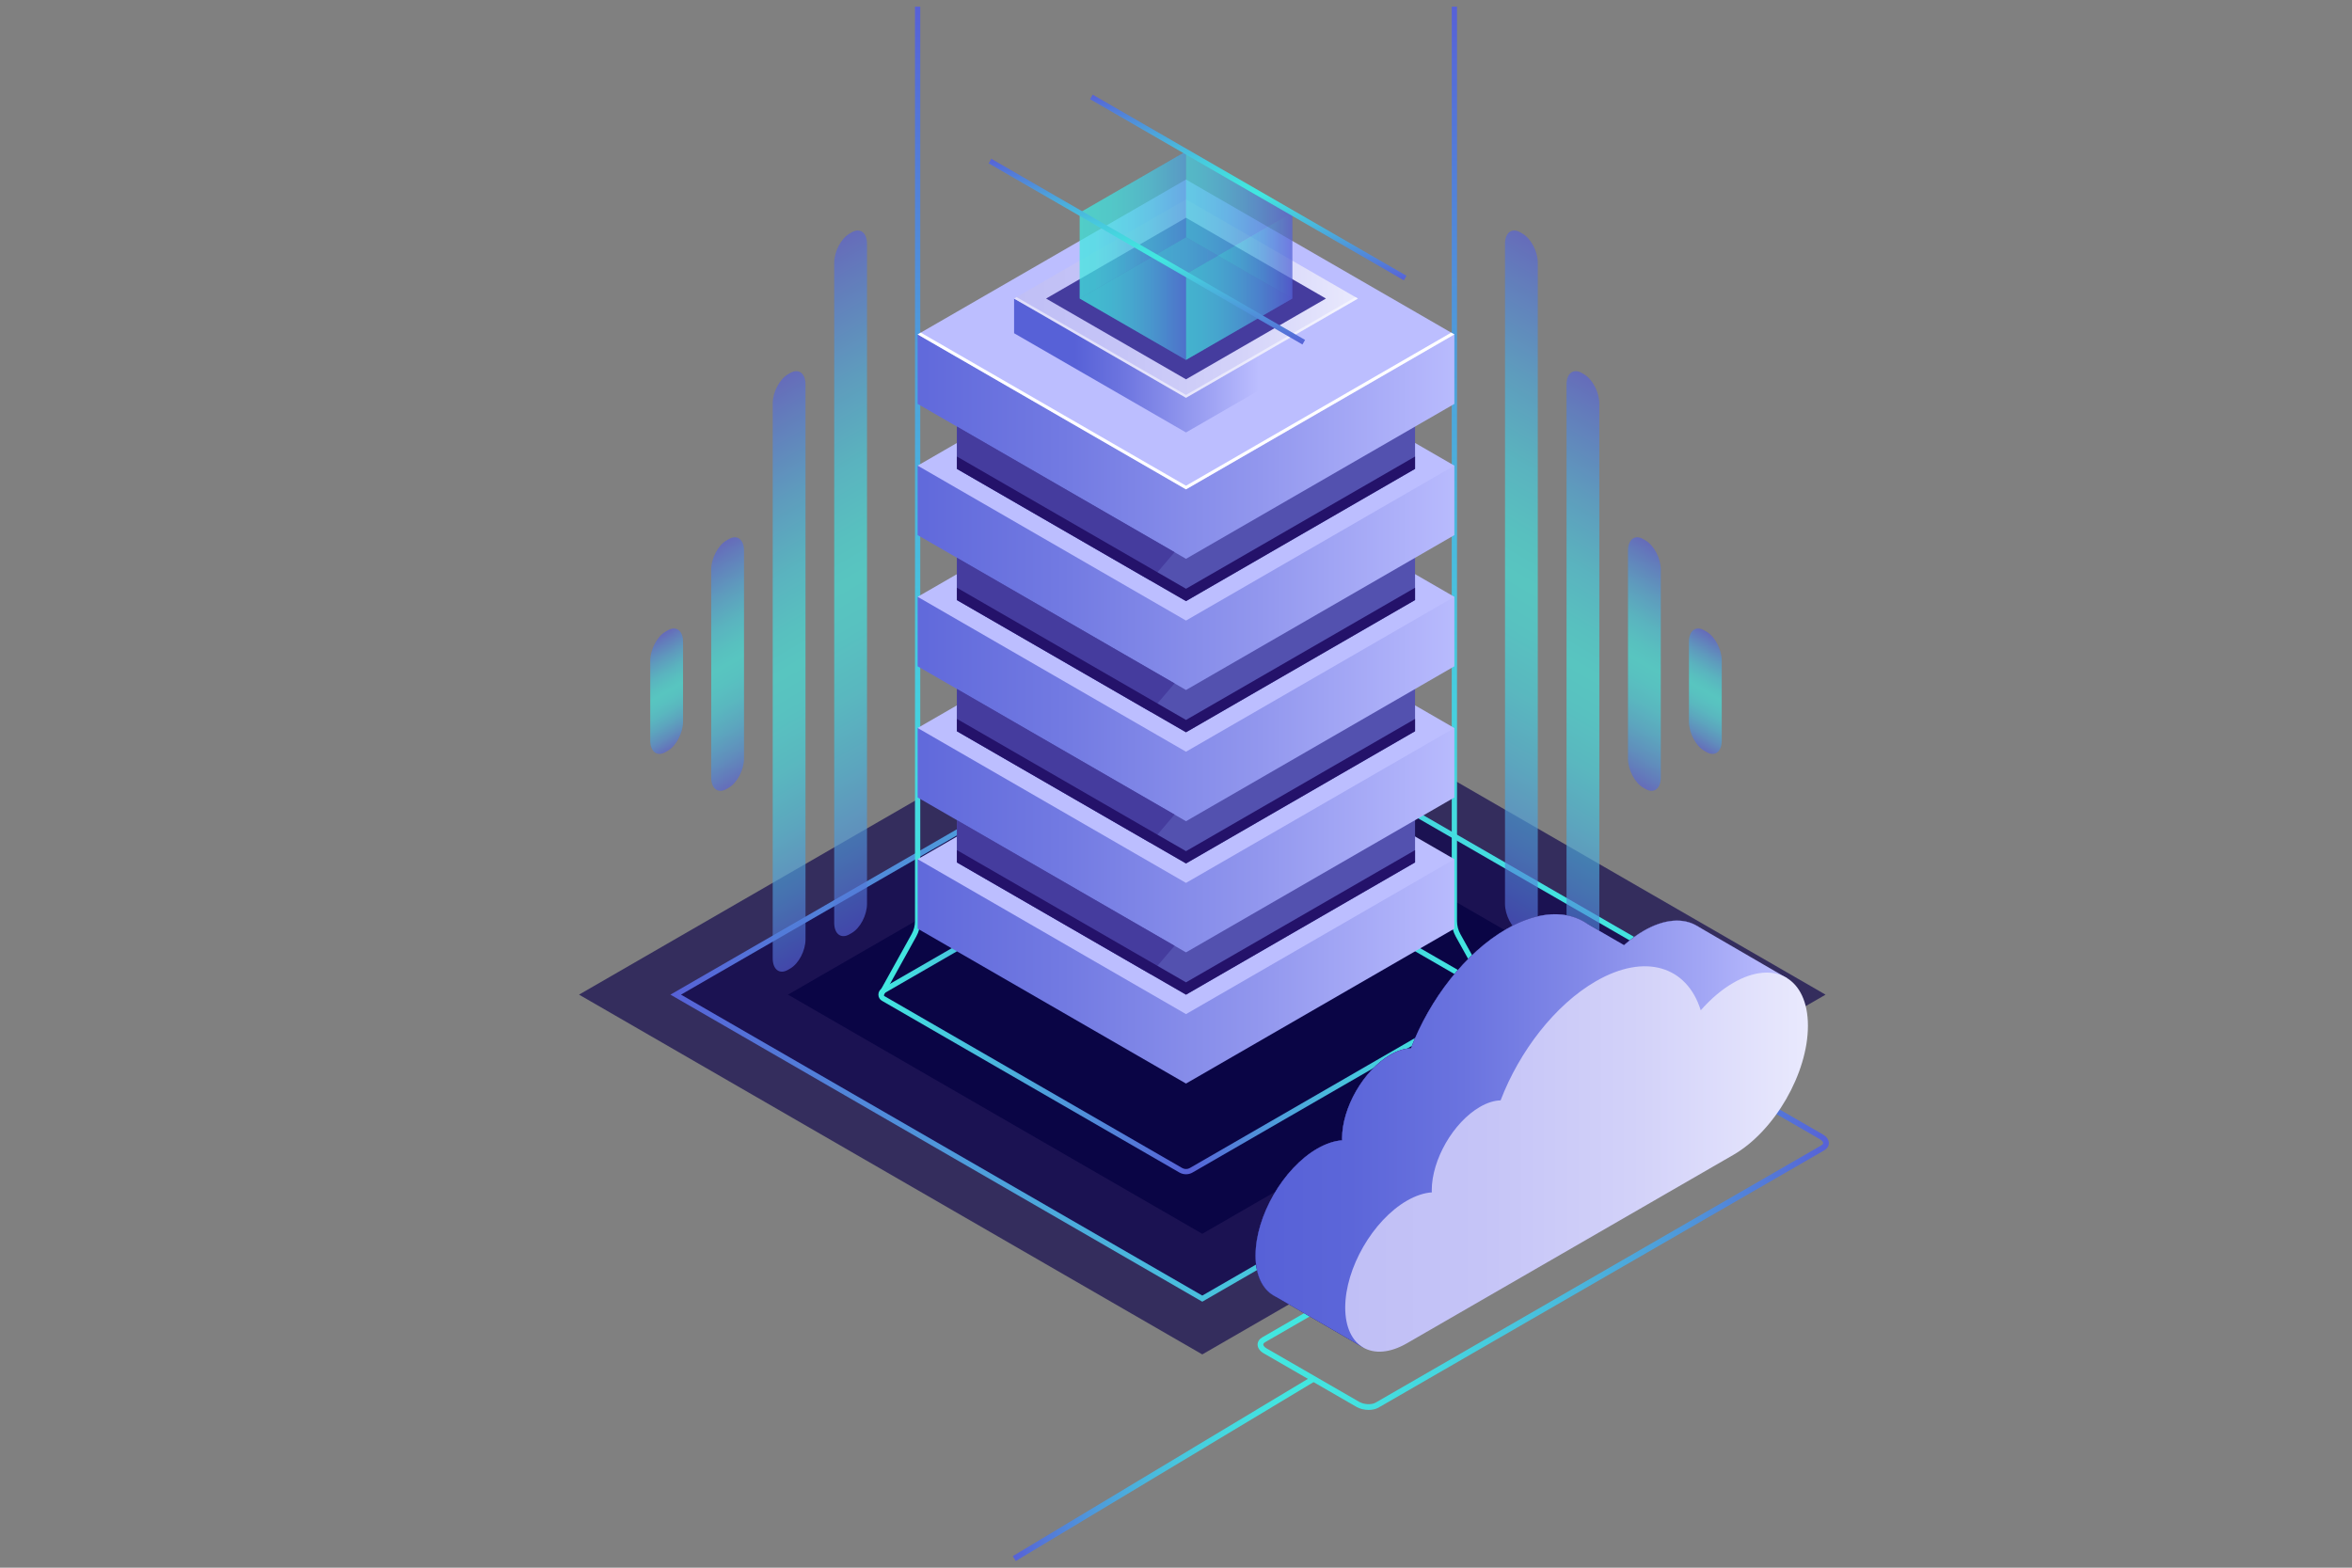 <?xml version="1.0" encoding="utf-8"?>
<!-- Generator: Adobe Illustrator 23.0.2, SVG Export Plug-In . SVG Version: 6.00 Build 0)  -->
<svg version="1.1" id="_x2014_ÎÓÈ_x5F_1" xmlns="http://www.w3.org/2000/svg" xmlns:xlink="http://www.w3.org/1999/xlink"
	 x="0px" y="0px" viewBox="0 0 750 500" style="enable-background:new 0 0 750 500;" xml:space="preserve">
<rect x="0" y="0" width="750" height="500" fill="#808080" stroke="none"/>
<style type="text/css">
	.st0{opacity:0.67;}
	.st1{fill:#0F054C;}
	.st2{fill:url(#SVGID_1_);}
	.st3{opacity:0.9;}
	.st4{fill:#080344;}
	.st5{clip-path:url(#SVGID_4_);}
	.st6{clip-path:url(#SVGID_5_);fill:url(#SVGID_6_);}
	.st7{fill:url(#SVGID_7_);}
	.st8{clip-path:url(#SVGID_10_);}
	.st9{clip-path:url(#SVGID_11_);fill:url(#SVGID_12_);}
	.st10{fill:url(#SVGID_13_);}
	.st11{fill:url(#SVGID_14_);}
	.st12{fill:#BCBEFF;}
	.st13{fill:url(#SVGID_15_);}
	.st14{fill:#5351AF;}
	.st15{fill:url(#SVGID_16_);}
	.st16{fill:url(#SVGID_17_);}
	.st17{fill:url(#SVGID_18_);}
	.st18{fill:url(#SVGID_19_);}
	.st19{fill:#453C9E;}
	.st20{fill:#24126A;}
	.st21{fill:#FFFFFF;}
	.st22{fill:url(#SVGID_20_);}
	.st23{fill:url(#SVGID_21_);}
	.st24{opacity:0.5;fill:#FFFFFF;enable-background:new    ;}
	.st25{opacity:0.5;fill:url(#SVGID_22_);enable-background:new    ;}
	.st26{opacity:0.5;fill:url(#SVGID_23_);enable-background:new    ;}
	.st27{opacity:0.5;fill:url(#SVGID_24_);enable-background:new    ;}
	.st28{opacity:0.5;fill:url(#SVGID_25_);enable-background:new    ;}
	.st29{opacity:0.5;fill:url(#SVGID_26_);enable-background:new    ;}
	.st30{opacity:0.5;fill:url(#SVGID_27_);enable-background:new    ;}
	.st31{clip-path:url(#SVGID_30_);}
	.st32{clip-path:url(#SVGID_31_);fill:url(#SVGID_32_);}
	.st33{fill:url(#SVGID_33_);}
	.st34{clip-path:url(#SVGID_36_);}
	.st35{clip-path:url(#SVGID_37_);fill:url(#SVGID_38_);}
	.st36{fill:url(#SVGID_39_);}
	.st37{clip-path:url(#SVGID_42_);}
	.st38{clip-path:url(#SVGID_43_);fill:url(#SVGID_44_);}
	.st39{opacity:0.66;fill:url(#SVGID_45_);enable-background:new    ;}
	.st40{clip-path:url(#SVGID_48_);}
	.st41{clip-path:url(#SVGID_49_);fill:url(#SVGID_50_);}
	.st42{opacity:0.66;fill:url(#SVGID_51_);enable-background:new    ;}
	.st43{clip-path:url(#SVGID_54_);}
	.st44{clip-path:url(#SVGID_55_);fill:url(#SVGID_56_);}
	.st45{opacity:0.66;fill:url(#SVGID_57_);enable-background:new    ;}
	.st46{clip-path:url(#SVGID_60_);}
	.st47{clip-path:url(#SVGID_61_);fill:url(#SVGID_62_);}
	.st48{opacity:0.66;fill:url(#SVGID_63_);enable-background:new    ;}
	.st49{clip-path:url(#SVGID_66_);}
	.st50{clip-path:url(#SVGID_67_);fill:url(#SVGID_68_);}
	.st51{opacity:0.66;fill:url(#SVGID_69_);enable-background:new    ;}
	.st52{clip-path:url(#SVGID_72_);}
	.st53{clip-path:url(#SVGID_73_);fill:url(#SVGID_74_);}
	.st54{opacity:0.66;fill:url(#SVGID_75_);enable-background:new    ;}
	.st55{clip-path:url(#SVGID_78_);}
	.st56{clip-path:url(#SVGID_79_);fill:url(#SVGID_80_);}
	.st57{opacity:0.66;fill:url(#SVGID_81_);enable-background:new    ;}
	.st58{clip-path:url(#SVGID_84_);}
	.st59{clip-path:url(#SVGID_85_);fill:url(#SVGID_86_);}
	.st60{opacity:0.66;fill:url(#SVGID_87_);enable-background:new    ;}
	.st61{fill:url(#SVGID_88_);}
	.st62{fill:url(#SVGID_89_);}
	.st63{fill:url(#SVGID_90_);}
	.st64{fill:url(#SVGID_91_);}
	.st65{fill:url(#SVGID_92_);}
	.st66{fill:url(#SVGID_93_);}
</style>
<g>
	<g>
		<g class="st0">
			<polygon class="st1" points="383.38,431.98 184.64,317.23 383.38,202.49 582.13,317.24 			"/>
		</g>
		<g class="st0">
			<polygon class="st1" points="383.38,414.18 215.46,317.23 383.38,220.28 551.31,317.24 			"/>
		</g>
		<g>
			
				<linearGradient id="SVGID_1_" gradientUnits="userSpaceOnUse" x1="213.779" y1="184.766" x2="552.988" y2="184.766" gradientTransform="matrix(1 0 0 -1 0 502)">
				<stop  offset="0" style="stop-color:#5761D7"/>
				<stop  offset="0.073" style="stop-color:#5472D8"/>
				<stop  offset="0.279" style="stop-color:#4E9CDB"/>
				<stop  offset="0.48" style="stop-color:#49BDDD"/>
				<stop  offset="0.671" style="stop-color:#45D5DF"/>
				<stop  offset="0.849" style="stop-color:#43E3E0"/>
				<stop  offset="1" style="stop-color:#42E8E0"/>
			</linearGradient>
			<path class="st2" d="M383.38,415.16l-0.42-0.24l-169.18-97.69l169.6-97.92l0.42,0.24l169.18,97.68L383.38,415.16z M217.15,317.23
				l166.24,95.98l166.24-95.97l-166.24-95.98L217.15,317.23z"/>
		</g>
		<g class="st3">
			<polygon class="st4" points="383.38,393.51 251.27,317.23 383.38,240.96 515.49,317.24 			"/>
		</g>
	</g>
	<g>
		<g>
			<g>
				<defs>
					<polygon id="SVGID_2_" points="-18.81,27.4 -17.91,27.4 -18.81,28.29 					"/>
				</defs>
				<defs>
					<polygon id="SVGID_3_" points="-20.59,25.61 -21.49,25.61 -20.59,24.72 					"/>
				</defs>
				<clipPath id="SVGID_4_">
					<use xlink:href="#SVGID_2_"  style="overflow:visible;"/>
				</clipPath>
				<clipPath id="SVGID_5_" class="st5">
					<use xlink:href="#SVGID_3_"  style="overflow:visible;"/>
				</clipPath>
				
					<linearGradient id="SVGID_6_" gradientUnits="userSpaceOnUse" x1="469.553" y1="184.359" x2="469.553" y2="499.879" gradientTransform="matrix(1 0 0 -1 0 502)">
					<stop  offset="0" style="stop-color:#FFFFFF"/>
					<stop  offset="0.085" style="stop-color:#F7F7F7"/>
					<stop  offset="0.22" style="stop-color:#E0E0E0"/>
					<stop  offset="0.387" style="stop-color:#BBBBBB"/>
					<stop  offset="0.581" style="stop-color:#878787"/>
					<stop  offset="0.793" style="stop-color:#464646"/>
					<stop  offset="1" style="stop-color:#000000"/>
				</linearGradient>
				<path class="st6" d="M474.71,317.64l-10.51-18.95c-0.83-1.49-1.27-3.19-1.27-4.9V2.12h1.68v291.67c0,1.43,0.37,2.84,1.05,4.08
					l10.51,18.95L474.71,317.64z"/>
			</g>
		</g>
		
			<linearGradient id="SVGID_7_" gradientUnits="userSpaceOnUse" x1="469.553" y1="184.359" x2="469.553" y2="499.879" gradientTransform="matrix(1 0 0 -1 0 502)">
			<stop  offset="0" style="stop-color:#42E8E0"/>
			<stop  offset="0.135" style="stop-color:#43E0DF"/>
			<stop  offset="0.347" style="stop-color:#47C9DE"/>
			<stop  offset="0.61" style="stop-color:#4DA4DB"/>
			<stop  offset="0.912" style="stop-color:#5471D8"/>
			<stop  offset="1" style="stop-color:#5761D7"/>
		</linearGradient>
		<path class="st7" d="M474.71,317.64l-10.51-18.95c-0.83-1.49-1.27-3.19-1.27-4.9V2.12h1.68v291.67c0,1.43,0.37,2.84,1.05,4.08
			l10.51,18.95L474.71,317.64z"/>
		<g>
			<g>
				<defs>
					<polygon id="SVGID_8_" points="-18.81,27.4 -17.91,27.4 -18.81,28.29 					"/>
				</defs>
				<defs>
					<polygon id="SVGID_9_" points="-20.59,25.61 -21.49,25.61 -20.59,24.72 					"/>
				</defs>
				<clipPath id="SVGID_10_">
					<use xlink:href="#SVGID_8_"  style="overflow:visible;"/>
				</clipPath>
				<clipPath id="SVGID_11_" class="st8">
					<use xlink:href="#SVGID_9_"  style="overflow:visible;"/>
				</clipPath>
				
					<linearGradient id="SVGID_12_" gradientUnits="userSpaceOnUse" x1="-796.02" y1="184.359" x2="-796.02" y2="499.879" gradientTransform="matrix(-1 0 0 -1 -509.189 502)">
					<stop  offset="0" style="stop-color:#FFFFFF"/>
					<stop  offset="0.085" style="stop-color:#F7F7F7"/>
					<stop  offset="0.22" style="stop-color:#E0E0E0"/>
					<stop  offset="0.387" style="stop-color:#BBBBBB"/>
					<stop  offset="0.581" style="stop-color:#878787"/>
					<stop  offset="0.793" style="stop-color:#464646"/>
					<stop  offset="1" style="stop-color:#000000"/>
				</linearGradient>
				<path class="st9" d="M281.68,317.64l-1.47-0.81l10.51-18.95c0.69-1.24,1.05-2.66,1.05-4.08V2.12h1.68v291.67
					c0,1.71-0.44,3.4-1.27,4.9L281.68,317.64z"/>
			</g>
		</g>
		
			<linearGradient id="SVGID_13_" gradientUnits="userSpaceOnUse" x1="-796.02" y1="184.359" x2="-796.02" y2="499.879" gradientTransform="matrix(-1 0 0 -1 -509.189 502)">
			<stop  offset="0" style="stop-color:#42E8E0"/>
			<stop  offset="0.135" style="stop-color:#43E0DF"/>
			<stop  offset="0.347" style="stop-color:#47C9DE"/>
			<stop  offset="0.61" style="stop-color:#4DA4DB"/>
			<stop  offset="0.912" style="stop-color:#5471D8"/>
			<stop  offset="1" style="stop-color:#5761D7"/>
		</linearGradient>
		<path class="st10" d="M281.68,317.64l-1.47-0.81l10.51-18.95c0.69-1.24,1.05-2.66,1.05-4.08V2.12h1.68v291.67
			c0,1.71-0.44,3.4-1.27,4.9L281.68,317.64z"/>
		<g>
			<g>
				
					<linearGradient id="SVGID_14_" gradientUnits="userSpaceOnUse" x1="280.102" y1="184.521" x2="476.264" y2="184.521" gradientTransform="matrix(1 0 0 -1 0 502)">
					<stop  offset="0" style="stop-color:#42E8E0"/>
					<stop  offset="0.507" style="stop-color:#5761D7"/>
					<stop  offset="0.543" style="stop-color:#5472D8"/>
					<stop  offset="0.645" style="stop-color:#4E9CDB"/>
					<stop  offset="0.744" style="stop-color:#49BDDD"/>
					<stop  offset="0.838" style="stop-color:#45D5DF"/>
					<stop  offset="0.926" style="stop-color:#43E3E0"/>
					<stop  offset="1" style="stop-color:#42E8E0"/>
				</linearGradient>
				<path class="st11" d="M378.19,374.52c-0.72,0-1.45-0.19-2.09-0.55l-94.87-54.78c-0.71-0.41-1.13-1.13-1.13-1.96
					c0-0.81,0.42-1.55,1.13-1.96l93.26-53.85c2.28-1.31,5.11-1.31,7.38,0l93.26,53.85c0.71,0.41,1.13,1.14,1.13,1.96
					s-0.42,1.55-1.13,1.96l-94.87,54.78C379.64,374.34,378.92,374.52,378.19,374.52z M378.19,262.12c-0.98,0-1.97,0.25-2.85,0.76
					l-93.26,53.85c-0.26,0.15-0.29,0.4-0.29,0.5c0,0.1,0.03,0.35,0.29,0.5l94.87,54.78c0.77,0.45,1.72,0.45,2.49,0l94.87-54.78
					c0.26-0.15,0.29-0.4,0.29-0.5c0-0.1-0.03-0.35-0.29-0.5l-93.26-53.85C380.17,262.38,379.17,262.12,378.19,262.12z"/>
				<g>
					<polygon class="st12" points="378.19,337.99 305.15,295.82 378.19,253.65 451.23,295.82 					"/>
				</g>
				<g>
					
						<linearGradient id="SVGID_15_" gradientUnits="userSpaceOnUse" x1="250.31" y1="192.187" x2="469.62" y2="192.187" gradientTransform="matrix(1 0 0 -1 0 502)">
						<stop  offset="0" style="stop-color:#5761D7"/>
						<stop  offset="0.165" style="stop-color:#5E67DA"/>
						<stop  offset="0.405" style="stop-color:#727AE2"/>
						<stop  offset="0.692" style="stop-color:#9297EE"/>
						<stop  offset="1" style="stop-color:#BCBEFF"/>
					</linearGradient>
					<polygon class="st13" points="463.76,274.03 463.76,296.19 378.19,345.59 292.62,296.19 292.62,274.03 					"/>
					<polygon class="st12" points="378.19,323.44 292.62,274.03 378.19,224.63 463.76,274.03 					"/>
				</g>
				<g>
					<polygon class="st12" points="378.19,296.15 305.15,253.98 378.19,211.8 451.23,253.98 					"/>
					<polygon class="st14" points="451.23,253.98 451.23,275.06 378.19,317.24 305.15,275.06 305.15,253.98 					"/>
				</g>
				<g>
					
						<linearGradient id="SVGID_16_" gradientUnits="userSpaceOnUse" x1="250.31" y1="234.03" x2="469.62" y2="234.03" gradientTransform="matrix(1 0 0 -1 0 502)">
						<stop  offset="0" style="stop-color:#5761D7"/>
						<stop  offset="0.165" style="stop-color:#5E67DA"/>
						<stop  offset="0.405" style="stop-color:#727AE2"/>
						<stop  offset="0.692" style="stop-color:#9297EE"/>
						<stop  offset="1" style="stop-color:#BCBEFF"/>
					</linearGradient>
					<polygon class="st15" points="463.76,232.2 463.76,254.35 378.19,303.75 292.62,254.35 292.62,232.19 					"/>
					<polygon class="st12" points="378.19,281.59 292.62,232.19 378.19,182.79 463.76,232.2 					"/>
				</g>
				<g>
					<polygon class="st12" points="378.19,254.31 305.15,212.13 378.19,169.97 451.23,212.13 					"/>
					<polygon class="st14" points="451.23,212.13 451.23,233.22 378.19,275.39 305.15,233.22 305.15,212.13 					"/>
				</g>
				<g>
					
						<linearGradient id="SVGID_17_" gradientUnits="userSpaceOnUse" x1="250.31" y1="275.868" x2="469.62" y2="275.868" gradientTransform="matrix(1 0 0 -1 0 502)">
						<stop  offset="0" style="stop-color:#5761D7"/>
						<stop  offset="0.165" style="stop-color:#5E67DA"/>
						<stop  offset="0.405" style="stop-color:#727AE2"/>
						<stop  offset="0.692" style="stop-color:#9297EE"/>
						<stop  offset="1" style="stop-color:#BCBEFF"/>
					</linearGradient>
					<polygon class="st16" points="463.76,190.35 463.76,212.51 378.19,261.92 292.62,212.51 292.62,190.35 					"/>
					<polygon class="st12" points="378.19,239.75 292.62,190.35 378.19,140.94 463.76,190.35 					"/>
				</g>
				<g>
					<polygon class="st12" points="378.19,212.46 305.15,170.3 378.19,128.13 451.23,170.3 					"/>
					<polygon class="st14" points="451.23,170.3 451.23,191.38 378.19,233.55 305.15,191.38 305.15,170.3 					"/>
				</g>
				<g>
					
						<linearGradient id="SVGID_18_" gradientUnits="userSpaceOnUse" x1="250.31" y1="317.711" x2="469.62" y2="317.711" gradientTransform="matrix(1 0 0 -1 0 502)">
						<stop  offset="0" style="stop-color:#5761D7"/>
						<stop  offset="0.165" style="stop-color:#5E67DA"/>
						<stop  offset="0.405" style="stop-color:#727AE2"/>
						<stop  offset="0.692" style="stop-color:#9297EE"/>
						<stop  offset="1" style="stop-color:#BCBEFF"/>
					</linearGradient>
					<polygon class="st17" points="463.76,148.51 463.76,170.67 378.19,220.07 292.62,170.66 292.62,148.51 					"/>
					<polygon class="st12" points="378.19,197.92 292.62,148.51 378.19,99.1 463.76,148.51 					"/>
				</g>
				<g>
					<polygon class="st12" points="378.19,170.63 305.15,128.46 378.19,86.28 451.23,128.46 					"/>
					<polygon class="st14" points="451.23,128.46 451.23,149.54 378.19,191.72 305.15,149.54 305.15,128.46 					"/>
				</g>
				<g>
					
						<linearGradient id="SVGID_19_" gradientUnits="userSpaceOnUse" x1="250.31" y1="359.553" x2="469.62" y2="359.553" gradientTransform="matrix(1 0 0 -1 0 502)">
						<stop  offset="0" style="stop-color:#5761D7"/>
						<stop  offset="0.165" style="stop-color:#5E67DA"/>
						<stop  offset="0.405" style="stop-color:#727AE2"/>
						<stop  offset="0.692" style="stop-color:#9297EE"/>
						<stop  offset="1" style="stop-color:#BCBEFF"/>
					</linearGradient>
					<polygon class="st18" points="463.76,106.67 463.76,128.82 378.19,178.23 292.62,128.82 292.62,106.66 					"/>
					<polygon class="st12" points="378.19,156.07 292.62,106.66 378.19,57.26 463.76,106.67 					"/>
				</g>
				<polygon class="st19" points="374.54,176.11 366.84,185.16 305.15,149.54 305.15,136.06 				"/>
				<polygon class="st19" points="374.54,217.96 366.84,227 305.15,191.38 305.15,177.9 				"/>
				<polygon class="st19" points="374.54,259.8 366.84,268.83 305.15,233.21 305.15,219.74 				"/>
				<polygon class="st19" points="374.54,301.65 366.84,310.68 305.15,275.06 305.15,261.59 				"/>
				<polygon class="st20" points="305.15,145.61 305.15,149.54 378.19,191.72 451.23,149.54 451.23,145.61 378.19,187.78 				"/>
				<polygon class="st20" points="305.15,187.45 305.15,191.38 378.19,233.55 451.23,191.38 451.23,187.45 378.19,229.62 				"/>
				<polygon class="st20" points="305.15,229.29 305.15,233.22 378.19,275.39 451.23,233.22 451.23,229.29 378.19,271.47 				"/>
				<polygon class="st20" points="305.15,271.14 305.15,275.06 378.19,317.24 451.23,275.06 451.23,271.14 378.19,313.31 				"/>
				<polygon class="st21" points="378.19,154.92 293.62,106.09 292.62,106.66 378.19,156.07 463.76,106.67 462.76,106.09 				"/>
			</g>
			<g>
				
					<linearGradient id="SVGID_20_" gradientUnits="userSpaceOnUse" x1="323.37" y1="385.427" x2="401.503" y2="385.427" gradientTransform="matrix(1 0 0 -1 0 502)">
					<stop  offset="0.247" style="stop-color:#5761D7"/>
					<stop  offset="0.436" style="stop-color:#6C74DF"/>
					<stop  offset="0.825" style="stop-color:#A2A6F5"/>
					<stop  offset="1" style="stop-color:#BCBEFF"/>
				</linearGradient>
				<polygon class="st22" points="433.01,106.28 433.01,95.22 378.19,125.46 323.37,95.22 323.37,106.28 378.19,137.93 				"/>
				
					<linearGradient id="SVGID_21_" gradientUnits="userSpaceOnUse" x1="323.37" y1="406.784" x2="433.014" y2="406.784" gradientTransform="matrix(1 0 0 -1 0 502)">
					<stop  offset="0" style="stop-color:#C0BFF6"/>
					<stop  offset="0.294" style="stop-color:#C5C4F7"/>
					<stop  offset="0.64" style="stop-color:#D3D2F9"/>
					<stop  offset="1" style="stop-color:#E9E9FD"/>
				</linearGradient>
				<polygon class="st23" points="378.19,126.87 323.37,95.22 378.19,63.56 433.01,95.22 				"/>
				<polygon class="st24" points="378.19,125.96 324.16,94.76 323.37,95.22 378.19,126.87 433.01,95.22 432.23,94.76 				"/>
				<polygon class="st19" points="378.19,120.98 333.57,95.22 378.19,69.45 422.82,95.22 				"/>
				<g>
					
						<linearGradient id="SVGID_22_" gradientUnits="userSpaceOnUse" x1="344.298" y1="406.784" x2="412.086" y2="406.784" gradientTransform="matrix(1 0 0 -1 0 502)">
						<stop  offset="0" style="stop-color:#42E8E0"/>
						<stop  offset="0.151" style="stop-color:#43E3E0"/>
						<stop  offset="0.329" style="stop-color:#45D5DF"/>
						<stop  offset="0.52" style="stop-color:#49BDDD"/>
						<stop  offset="0.721" style="stop-color:#4E9CDB"/>
						<stop  offset="0.927" style="stop-color:#5472D8"/>
						<stop  offset="1" style="stop-color:#5761D7"/>
					</linearGradient>
					<polygon class="st25" points="378.19,114.79 344.3,95.22 378.19,75.65 412.09,95.22 					"/>
					<g>
						
							<linearGradient id="SVGID_23_" gradientUnits="userSpaceOnUse" x1="378.192" y1="430.259" x2="412.086" y2="430.259" gradientTransform="matrix(1 0 0 -1 0 502)">
							<stop  offset="0" style="stop-color:#42E8E0"/>
							<stop  offset="0.151" style="stop-color:#43E3E0"/>
							<stop  offset="0.329" style="stop-color:#45D5DF"/>
							<stop  offset="0.52" style="stop-color:#49BDDD"/>
							<stop  offset="0.721" style="stop-color:#4E9CDB"/>
							<stop  offset="0.927" style="stop-color:#5472D8"/>
							<stop  offset="1" style="stop-color:#5761D7"/>
						</linearGradient>
						<polygon class="st26" points="378.19,48.27 412.09,67.84 412.09,95.22 378.19,75.65 						"/>
						
							<linearGradient id="SVGID_24_" gradientUnits="userSpaceOnUse" x1="344.298" y1="430.259" x2="378.192" y2="430.259" gradientTransform="matrix(1 0 0 -1 0 502)">
							<stop  offset="0" style="stop-color:#42E8E0"/>
							<stop  offset="0.151" style="stop-color:#43E3E0"/>
							<stop  offset="0.329" style="stop-color:#45D5DF"/>
							<stop  offset="0.52" style="stop-color:#49BDDD"/>
							<stop  offset="0.721" style="stop-color:#4E9CDB"/>
							<stop  offset="0.927" style="stop-color:#5472D8"/>
							<stop  offset="1" style="stop-color:#5761D7"/>
						</linearGradient>
						<polygon class="st27" points="378.19,75.65 344.3,95.22 344.3,67.84 378.19,48.27 						"/>
						
							<linearGradient id="SVGID_25_" gradientUnits="userSpaceOnUse" x1="344.298" y1="434.164" x2="412.086" y2="434.164" gradientTransform="matrix(1 0 0 -1 0 502)">
							<stop  offset="0" style="stop-color:#42E8E0"/>
							<stop  offset="0.151" style="stop-color:#43E3E0"/>
							<stop  offset="0.329" style="stop-color:#45D5DF"/>
							<stop  offset="0.52" style="stop-color:#49BDDD"/>
							<stop  offset="0.721" style="stop-color:#4E9CDB"/>
							<stop  offset="0.927" style="stop-color:#5472D8"/>
							<stop  offset="1" style="stop-color:#5761D7"/>
						</linearGradient>
						<polygon class="st28" points="378.19,87.41 344.3,67.84 378.19,48.27 412.09,67.84 						"/>
						
							<linearGradient id="SVGID_26_" gradientUnits="userSpaceOnUse" x1="378.192" y1="410.689" x2="412.086" y2="410.689" gradientTransform="matrix(1 0 0 -1 0 502)">
							<stop  offset="0" style="stop-color:#42E8E0"/>
							<stop  offset="0.151" style="stop-color:#43E3E0"/>
							<stop  offset="0.329" style="stop-color:#45D5DF"/>
							<stop  offset="0.52" style="stop-color:#49BDDD"/>
							<stop  offset="0.721" style="stop-color:#4E9CDB"/>
							<stop  offset="0.927" style="stop-color:#5472D8"/>
							<stop  offset="1" style="stop-color:#5761D7"/>
						</linearGradient>
						<polygon class="st29" points="378.19,87.41 378.19,114.79 412.09,95.22 412.09,67.84 						"/>
					</g>
					
						<linearGradient id="SVGID_27_" gradientUnits="userSpaceOnUse" x1="344.298" y1="410.689" x2="378.192" y2="410.689" gradientTransform="matrix(1 0 0 -1 0 502)">
						<stop  offset="0" style="stop-color:#42E8E0"/>
						<stop  offset="0.151" style="stop-color:#43E3E0"/>
						<stop  offset="0.329" style="stop-color:#45D5DF"/>
						<stop  offset="0.52" style="stop-color:#49BDDD"/>
						<stop  offset="0.721" style="stop-color:#4E9CDB"/>
						<stop  offset="0.927" style="stop-color:#5472D8"/>
						<stop  offset="1" style="stop-color:#5761D7"/>
					</linearGradient>
					<polygon class="st30" points="344.3,67.84 344.3,95.22 378.19,114.79 378.19,87.41 					"/>
				</g>
			</g>
			<g>
				<g>
					<defs>
						<polygon id="SVGID_28_" points="-18.81,27.4 -17.91,27.4 -18.81,28.29 						"/>
					</defs>
					<defs>
						<polygon id="SVGID_29_" points="-20.59,25.61 -21.49,25.61 -20.59,24.72 						"/>
					</defs>
					<clipPath id="SVGID_30_">
						<use xlink:href="#SVGID_28_"  style="overflow:visible;"/>
					</clipPath>
					<clipPath id="SVGID_31_" class="st31">
						<use xlink:href="#SVGID_29_"  style="overflow:visible;"/>
					</clipPath>
					
						<linearGradient id="SVGID_32_" gradientUnits="userSpaceOnUse" x1="-531.037" y1="392.129" x2="-531.037" y2="451.348" gradientTransform="matrix(-1 0 0 -1 -165.32 502)">
						<stop  offset="0" style="stop-color:#000000"/>
						<stop  offset="0.465" style="stop-color:#FFFFFF"/>
						<stop  offset="0.51" style="stop-color:#F7F7F7"/>
						<stop  offset="0.582" style="stop-color:#E0E0E0"/>
						<stop  offset="0.672" style="stop-color:#BBBBBB"/>
						<stop  offset="0.775" style="stop-color:#878787"/>
						<stop  offset="0.889" style="stop-color:#464646"/>
						<stop  offset="1" style="stop-color:#000000"/>
					</linearGradient>
					<polygon class="st32" points="415.32,109.87 315.27,52.11 316.11,50.65 416.16,108.42 					"/>
				</g>
			</g>
			
				<linearGradient id="SVGID_33_" gradientUnits="userSpaceOnUse" x1="-531.037" y1="392.129" x2="-531.037" y2="451.348" gradientTransform="matrix(-1 0 0 -1 -165.32 502)">
				<stop  offset="0" style="stop-color:#5761D7"/>
				<stop  offset="0.465" style="stop-color:#42E8E0"/>
				<stop  offset="0.537" style="stop-color:#43E0DF"/>
				<stop  offset="0.65" style="stop-color:#47C9DE"/>
				<stop  offset="0.791" style="stop-color:#4DA4DB"/>
				<stop  offset="0.953" style="stop-color:#5471D8"/>
				<stop  offset="1" style="stop-color:#5761D7"/>
			</linearGradient>
			<polygon class="st33" points="415.32,109.87 315.27,52.11 316.11,50.65 416.16,108.42 			"/>
			<g>
				<g>
					<defs>
						<polygon id="SVGID_34_" points="-18.81,27.4 -17.91,27.4 -18.81,28.29 						"/>
					</defs>
					<defs>
						<polygon id="SVGID_35_" points="-20.59,25.61 -21.49,25.61 -20.59,24.72 						"/>
					</defs>
					<clipPath id="SVGID_36_">
						<use xlink:href="#SVGID_34_"  style="overflow:visible;"/>
					</clipPath>
					<clipPath id="SVGID_37_" class="st34">
						<use xlink:href="#SVGID_35_"  style="overflow:visible;"/>
					</clipPath>
					
						<linearGradient id="SVGID_38_" gradientUnits="userSpaceOnUse" x1="-563.372" y1="412.592" x2="-563.372" y2="471.811" gradientTransform="matrix(-1 0 0 -1 -165.32 502)">
						<stop  offset="0" style="stop-color:#000000"/>
						<stop  offset="0.465" style="stop-color:#FFFFFF"/>
						<stop  offset="0.51" style="stop-color:#F7F7F7"/>
						<stop  offset="0.582" style="stop-color:#E0E0E0"/>
						<stop  offset="0.672" style="stop-color:#BBBBBB"/>
						<stop  offset="0.775" style="stop-color:#878787"/>
						<stop  offset="0.889" style="stop-color:#464646"/>
						<stop  offset="1" style="stop-color:#000000"/>
					</linearGradient>
					<polygon class="st35" points="447.66,89.41 347.6,31.64 348.44,30.19 448.5,87.95 					"/>
				</g>
			</g>
			
				<linearGradient id="SVGID_39_" gradientUnits="userSpaceOnUse" x1="-563.372" y1="412.592" x2="-563.372" y2="471.811" gradientTransform="matrix(-1 0 0 -1 -165.32 502)">
				<stop  offset="0" style="stop-color:#5761D7"/>
				<stop  offset="0.465" style="stop-color:#42E8E0"/>
				<stop  offset="0.537" style="stop-color:#43E0DF"/>
				<stop  offset="0.65" style="stop-color:#47C9DE"/>
				<stop  offset="0.791" style="stop-color:#4DA4DB"/>
				<stop  offset="0.953" style="stop-color:#5471D8"/>
				<stop  offset="1" style="stop-color:#5761D7"/>
			</linearGradient>
			<polygon class="st36" points="447.66,89.41 347.6,31.64 348.44,30.19 448.5,87.95 			"/>
		</g>
	</g>
	<g>
		<g>
			<g>
				<g>
					<g>
						<defs>
							<polygon id="SVGID_40_" points="-18.81,27.4 -17.91,27.4 -18.81,28.29 							"/>
						</defs>
						<defs>
							<polygon id="SVGID_41_" points="-20.59,25.61 -21.49,25.61 -20.59,24.72 							"/>
						</defs>
						<clipPath id="SVGID_42_">
							<use xlink:href="#SVGID_40_"  style="overflow:visible;"/>
						</clipPath>
						<clipPath id="SVGID_43_" class="st37">
							<use xlink:href="#SVGID_41_"  style="overflow:visible;"/>
						</clipPath>
						
							<linearGradient id="SVGID_44_" gradientUnits="userSpaceOnUse" x1="-307.101" y1="-743.792" x2="-307.101" y2="-550.251" gradientTransform="matrix(0.866 0.5 0 -1.155 751.092 -407.515)">
							<stop  offset="0" style="stop-color:#000000"/>
							<stop  offset="0.058" style="stop-color:#292929"/>
							<stop  offset="0.145" style="stop-color:#626262"/>
							<stop  offset="0.231" style="stop-color:#919191"/>
							<stop  offset="0.311" style="stop-color:#B6B6B6"/>
							<stop  offset="0.386" style="stop-color:#D0D0D0"/>
							<stop  offset="0.453" style="stop-color:#E0E0E0"/>
							<stop  offset="0.505" style="stop-color:#E6E6E6"/>
							<stop  offset="0.551" style="stop-color:#DEDEDE"/>
							<stop  offset="0.621" style="stop-color:#C9C9C9"/>
							<stop  offset="0.706" style="stop-color:#A7A7A7"/>
							<stop  offset="0.802" style="stop-color:#777777"/>
							<stop  offset="0.908" style="stop-color:#3B3B3B"/>
							<stop  offset="1" style="stop-color:#000000"/>
						</linearGradient>
						<path class="st38" d="M485.5,74.52l-0.72-0.42c-2.69-1.55-4.87,0.1-4.87,3.68v210.5c0,3.58,2.18,7.75,4.87,9.29l0.72,0.42
							c2.69,1.55,4.87-0.1,4.87-3.68V83.81C490.37,80.23,488.19,76.07,485.5,74.52z"/>
					</g>
				</g>
				
					<linearGradient id="SVGID_45_" gradientUnits="userSpaceOnUse" x1="-307.101" y1="-743.792" x2="-307.101" y2="-550.251" gradientTransform="matrix(0.866 0.5 0 -1.155 751.092 -407.515)">
					<stop  offset="0" style="stop-color:#5761D7"/>
					<stop  offset="9.657086e-03" style="stop-color:#5665D7"/>
					<stop  offset="0.126" style="stop-color:#4F94DA"/>
					<stop  offset="0.237" style="stop-color:#49B8DD"/>
					<stop  offset="0.341" style="stop-color:#45D3DF"/>
					<stop  offset="0.433" style="stop-color:#43E2E0"/>
					<stop  offset="0.505" style="stop-color:#42E8E0"/>
					<stop  offset="0.572" style="stop-color:#43E0DF"/>
					<stop  offset="0.673" style="stop-color:#46CCDE"/>
					<stop  offset="0.795" style="stop-color:#4CA9DC"/>
					<stop  offset="0.933" style="stop-color:#537AD9"/>
					<stop  offset="1" style="stop-color:#5761D7"/>
				</linearGradient>
				<path class="st39" d="M485.5,74.52l-0.72-0.42c-2.69-1.55-4.87,0.1-4.87,3.68v210.5c0,3.58,2.18,7.75,4.87,9.29l0.72,0.42
					c2.69,1.55,4.87-0.1,4.87-3.68V83.81C490.37,80.23,488.19,76.07,485.5,74.52z"/>
				<g>
					<g>
						<defs>
							<polygon id="SVGID_46_" points="-18.81,27.4 -17.91,27.4 -18.81,28.29 							"/>
						</defs>
						<defs>
							<polygon id="SVGID_47_" points="-20.59,25.61 -21.49,25.61 -20.59,24.72 							"/>
						</defs>
						<clipPath id="SVGID_48_">
							<use xlink:href="#SVGID_46_"  style="overflow:visible;"/>
						</clipPath>
						<clipPath id="SVGID_49_" class="st40">
							<use xlink:href="#SVGID_47_"  style="overflow:visible;"/>
						</clipPath>
						
							<linearGradient id="SVGID_50_" gradientUnits="userSpaceOnUse" x1="-284.452" y1="-743.789" x2="-284.452" y2="-579.292" gradientTransform="matrix(0.866 0.5 0 -1.155 751.092 -407.515)">
							<stop  offset="0" style="stop-color:#000000"/>
							<stop  offset="0.058" style="stop-color:#292929"/>
							<stop  offset="0.145" style="stop-color:#626262"/>
							<stop  offset="0.231" style="stop-color:#919191"/>
							<stop  offset="0.311" style="stop-color:#B6B6B6"/>
							<stop  offset="0.386" style="stop-color:#D0D0D0"/>
							<stop  offset="0.453" style="stop-color:#E0E0E0"/>
							<stop  offset="0.505" style="stop-color:#E6E6E6"/>
							<stop  offset="0.551" style="stop-color:#DEDEDE"/>
							<stop  offset="0.621" style="stop-color:#C9C9C9"/>
							<stop  offset="0.706" style="stop-color:#A7A7A7"/>
							<stop  offset="0.802" style="stop-color:#777777"/>
							<stop  offset="0.908" style="stop-color:#3B3B3B"/>
							<stop  offset="1" style="stop-color:#000000"/>
						</linearGradient>
						<path class="st41" d="M505.12,119.38l-0.72-0.42c-2.69-1.55-4.87,0.1-4.87,3.68v176.97c0,3.58,2.18,7.75,4.87,9.29l0.72,0.42
							c2.69,1.55,4.87-0.1,4.87-3.68V128.68C509.98,125.1,507.81,120.93,505.12,119.38z"/>
					</g>
				</g>
				
					<linearGradient id="SVGID_51_" gradientUnits="userSpaceOnUse" x1="-284.452" y1="-743.789" x2="-284.452" y2="-579.292" gradientTransform="matrix(0.866 0.5 0 -1.155 751.092 -407.515)">
					<stop  offset="0" style="stop-color:#5761D7"/>
					<stop  offset="9.657086e-03" style="stop-color:#5665D7"/>
					<stop  offset="0.126" style="stop-color:#4F94DA"/>
					<stop  offset="0.237" style="stop-color:#49B8DD"/>
					<stop  offset="0.341" style="stop-color:#45D3DF"/>
					<stop  offset="0.433" style="stop-color:#43E2E0"/>
					<stop  offset="0.505" style="stop-color:#42E8E0"/>
					<stop  offset="0.572" style="stop-color:#43E0DF"/>
					<stop  offset="0.673" style="stop-color:#46CCDE"/>
					<stop  offset="0.795" style="stop-color:#4CA9DC"/>
					<stop  offset="0.933" style="stop-color:#537AD9"/>
					<stop  offset="1" style="stop-color:#5761D7"/>
				</linearGradient>
				<path class="st42" d="M505.12,119.38l-0.72-0.42c-2.69-1.55-4.87,0.1-4.87,3.68v176.97c0,3.58,2.18,7.75,4.87,9.29l0.72,0.42
					c2.69,1.55,4.87-0.1,4.87-3.68V128.68C509.98,125.1,507.81,120.93,505.12,119.38z"/>
				<g>
					<g>
						<defs>
							<polygon id="SVGID_52_" points="-18.81,27.4 -17.91,27.4 -18.81,28.29 							"/>
						</defs>
						<defs>
							<polygon id="SVGID_53_" points="-20.59,25.61 -21.49,25.61 -20.59,24.72 							"/>
						</defs>
						<clipPath id="SVGID_54_">
							<use xlink:href="#SVGID_52_"  style="overflow:visible;"/>
						</clipPath>
						<clipPath id="SVGID_55_" class="st43">
							<use xlink:href="#SVGID_53_"  style="overflow:visible;"/>
						</clipPath>
						
							<linearGradient id="SVGID_56_" gradientUnits="userSpaceOnUse" x1="-261.813" y1="-684.048" x2="-261.813" y2="-615.38" gradientTransform="matrix(0.866 0.5 0 -1.155 751.092 -407.515)">
							<stop  offset="0" style="stop-color:#000000"/>
							<stop  offset="0.058" style="stop-color:#292929"/>
							<stop  offset="0.145" style="stop-color:#626262"/>
							<stop  offset="0.231" style="stop-color:#919191"/>
							<stop  offset="0.311" style="stop-color:#B6B6B6"/>
							<stop  offset="0.386" style="stop-color:#D0D0D0"/>
							<stop  offset="0.453" style="stop-color:#E0E0E0"/>
							<stop  offset="0.505" style="stop-color:#E6E6E6"/>
							<stop  offset="0.551" style="stop-color:#DEDEDE"/>
							<stop  offset="0.621" style="stop-color:#C9C9C9"/>
							<stop  offset="0.706" style="stop-color:#A7A7A7"/>
							<stop  offset="0.802" style="stop-color:#777777"/>
							<stop  offset="0.908" style="stop-color:#3B3B3B"/>
							<stop  offset="1" style="stop-color:#000000"/>
						</linearGradient>
						<path class="st44" d="M524.72,172.37l-0.72-0.42c-2.69-1.55-4.87,0.1-4.87,3.68v66.31c0,3.58,2.18,7.75,4.87,9.29l0.72,0.42
							c2.69,1.55,4.87-0.1,4.87-3.68v-66.31C529.59,178.09,527.41,173.92,524.72,172.37z"/>
					</g>
				</g>
				
					<linearGradient id="SVGID_57_" gradientUnits="userSpaceOnUse" x1="-261.813" y1="-684.048" x2="-261.813" y2="-615.38" gradientTransform="matrix(0.866 0.5 0 -1.155 751.092 -407.515)">
					<stop  offset="0" style="stop-color:#5761D7"/>
					<stop  offset="9.657086e-03" style="stop-color:#5665D7"/>
					<stop  offset="0.126" style="stop-color:#4F94DA"/>
					<stop  offset="0.237" style="stop-color:#49B8DD"/>
					<stop  offset="0.341" style="stop-color:#45D3DF"/>
					<stop  offset="0.433" style="stop-color:#43E2E0"/>
					<stop  offset="0.505" style="stop-color:#42E8E0"/>
					<stop  offset="0.572" style="stop-color:#43E0DF"/>
					<stop  offset="0.673" style="stop-color:#46CCDE"/>
					<stop  offset="0.795" style="stop-color:#4CA9DC"/>
					<stop  offset="0.933" style="stop-color:#537AD9"/>
					<stop  offset="1" style="stop-color:#5761D7"/>
				</linearGradient>
				<path class="st45" d="M524.72,172.37l-0.72-0.42c-2.69-1.55-4.87,0.1-4.87,3.68v66.31c0,3.58,2.18,7.75,4.87,9.29l0.72,0.42
					c2.69,1.55,4.87-0.1,4.87-3.68v-66.31C529.59,178.09,527.41,173.92,524.72,172.37z"/>
				<g>
					<g>
						<defs>
							<polygon id="SVGID_58_" points="-18.81,27.4 -17.91,27.4 -18.81,28.29 							"/>
						</defs>
						<defs>
							<polygon id="SVGID_59_" points="-20.59,25.61 -21.49,25.61 -20.59,24.72 							"/>
						</defs>
						<clipPath id="SVGID_60_">
							<use xlink:href="#SVGID_58_"  style="overflow:visible;"/>
						</clipPath>
						<clipPath id="SVGID_61_" class="st46">
							<use xlink:href="#SVGID_59_"  style="overflow:visible;"/>
						</clipPath>
						
							<linearGradient id="SVGID_62_" gradientUnits="userSpaceOnUse" x1="-239.37" y1="-664.122" x2="-239.37" y2="-630.852" gradientTransform="matrix(0.866 0.5 0 -1.155 751.092 -407.515)">
							<stop  offset="0" style="stop-color:#000000"/>
							<stop  offset="0.058" style="stop-color:#292929"/>
							<stop  offset="0.145" style="stop-color:#626262"/>
							<stop  offset="0.231" style="stop-color:#919191"/>
							<stop  offset="0.311" style="stop-color:#B6B6B6"/>
							<stop  offset="0.386" style="stop-color:#D0D0D0"/>
							<stop  offset="0.453" style="stop-color:#E0E0E0"/>
							<stop  offset="0.505" style="stop-color:#E6E6E6"/>
							<stop  offset="0.551" style="stop-color:#DEDEDE"/>
							<stop  offset="0.621" style="stop-color:#C9C9C9"/>
							<stop  offset="0.706" style="stop-color:#A7A7A7"/>
							<stop  offset="0.802" style="stop-color:#777777"/>
							<stop  offset="0.908" style="stop-color:#3B3B3B"/>
							<stop  offset="1" style="stop-color:#000000"/>
						</linearGradient>
						<path class="st47" d="M544.16,201.46l-0.72-0.42c-2.69-1.55-4.87,0.1-4.87,3.68v25.44c0,3.58,2.18,7.75,4.87,9.29l0.72,0.42
							c2.69,1.55,4.87-0.1,4.87-3.68v-25.44C549.03,207.17,546.85,203,544.16,201.46z"/>
					</g>
				</g>
				
					<linearGradient id="SVGID_63_" gradientUnits="userSpaceOnUse" x1="-239.37" y1="-664.122" x2="-239.37" y2="-630.852" gradientTransform="matrix(0.866 0.5 0 -1.155 751.092 -407.515)">
					<stop  offset="0" style="stop-color:#5761D7"/>
					<stop  offset="9.657086e-03" style="stop-color:#5665D7"/>
					<stop  offset="0.126" style="stop-color:#4F94DA"/>
					<stop  offset="0.237" style="stop-color:#49B8DD"/>
					<stop  offset="0.341" style="stop-color:#45D3DF"/>
					<stop  offset="0.433" style="stop-color:#43E2E0"/>
					<stop  offset="0.505" style="stop-color:#42E8E0"/>
					<stop  offset="0.572" style="stop-color:#43E0DF"/>
					<stop  offset="0.673" style="stop-color:#46CCDE"/>
					<stop  offset="0.795" style="stop-color:#4CA9DC"/>
					<stop  offset="0.933" style="stop-color:#537AD9"/>
					<stop  offset="1" style="stop-color:#5761D7"/>
				</linearGradient>
				<path class="st48" d="M544.16,201.46l-0.72-0.42c-2.69-1.55-4.87,0.1-4.87,3.68v25.44c0,3.58,2.18,7.75,4.87,9.29l0.72,0.42
					c2.69,1.55,4.87-0.1,4.87-3.68v-25.44C549.03,207.17,546.85,203,544.16,201.46z"/>
			</g>
		</g>
		<g>
			<g>
				<g>
					<g>
						<defs>
							<polygon id="SVGID_64_" points="-18.81,27.4 -17.91,27.4 -18.81,28.29 							"/>
						</defs>
						<defs>
							<polygon id="SVGID_65_" points="-20.59,25.61 -21.49,25.61 -20.59,24.72 							"/>
						</defs>
						<clipPath id="SVGID_66_">
							<use xlink:href="#SVGID_64_"  style="overflow:visible;"/>
						</clipPath>
						<clipPath id="SVGID_67_" class="st49">
							<use xlink:href="#SVGID_65_"  style="overflow:visible;"/>
						</clipPath>
						
							<linearGradient id="SVGID_68_" gradientUnits="userSpaceOnUse" x1="-1692.826" y1="-1343.829" x2="-1692.826" y2="-1150.288" gradientTransform="matrix(-0.866 0.5 0 -1.155 -1194.746 -407.515)">
							<stop  offset="0" style="stop-color:#000000"/>
							<stop  offset="0.058" style="stop-color:#292929"/>
							<stop  offset="0.145" style="stop-color:#626262"/>
							<stop  offset="0.231" style="stop-color:#919191"/>
							<stop  offset="0.311" style="stop-color:#B6B6B6"/>
							<stop  offset="0.386" style="stop-color:#D0D0D0"/>
							<stop  offset="0.453" style="stop-color:#E0E0E0"/>
							<stop  offset="0.505" style="stop-color:#E6E6E6"/>
							<stop  offset="0.551" style="stop-color:#DEDEDE"/>
							<stop  offset="0.621" style="stop-color:#C9C9C9"/>
							<stop  offset="0.706" style="stop-color:#A7A7A7"/>
							<stop  offset="0.802" style="stop-color:#777777"/>
							<stop  offset="0.908" style="stop-color:#3B3B3B"/>
							<stop  offset="1" style="stop-color:#000000"/>
						</linearGradient>
						<path class="st50" d="M270.88,74.52l0.72-0.42c2.69-1.55,4.87,0.1,4.87,3.68v210.5c0,3.58-2.18,7.75-4.87,9.29l-0.72,0.42
							c-2.69,1.55-4.87-0.1-4.87-3.68V83.81C266.01,80.23,268.19,76.07,270.88,74.52z"/>
					</g>
				</g>
				
					<linearGradient id="SVGID_69_" gradientUnits="userSpaceOnUse" x1="-1692.826" y1="-1343.829" x2="-1692.826" y2="-1150.288" gradientTransform="matrix(-0.866 0.5 0 -1.155 -1194.746 -407.515)">
					<stop  offset="0" style="stop-color:#5761D7"/>
					<stop  offset="9.657086e-03" style="stop-color:#5665D7"/>
					<stop  offset="0.126" style="stop-color:#4F94DA"/>
					<stop  offset="0.237" style="stop-color:#49B8DD"/>
					<stop  offset="0.341" style="stop-color:#45D3DF"/>
					<stop  offset="0.433" style="stop-color:#43E2E0"/>
					<stop  offset="0.505" style="stop-color:#42E8E0"/>
					<stop  offset="0.572" style="stop-color:#43E0DF"/>
					<stop  offset="0.673" style="stop-color:#46CCDE"/>
					<stop  offset="0.795" style="stop-color:#4CA9DC"/>
					<stop  offset="0.933" style="stop-color:#537AD9"/>
					<stop  offset="1" style="stop-color:#5761D7"/>
				</linearGradient>
				<path class="st51" d="M270.88,74.52l0.72-0.42c2.69-1.55,4.87,0.1,4.87,3.68v210.5c0,3.58-2.18,7.75-4.87,9.29l-0.72,0.42
					c-2.69,1.55-4.87-0.1-4.87-3.68V83.81C266.01,80.23,268.19,76.07,270.88,74.52z"/>
				<g>
					<g>
						<defs>
							<polygon id="SVGID_70_" points="-18.81,27.4 -17.91,27.4 -18.81,28.29 							"/>
						</defs>
						<defs>
							<polygon id="SVGID_71_" points="-20.59,25.61 -21.49,25.61 -20.59,24.72 							"/>
						</defs>
						<clipPath id="SVGID_72_">
							<use xlink:href="#SVGID_70_"  style="overflow:visible;"/>
						</clipPath>
						<clipPath id="SVGID_73_" class="st52">
							<use xlink:href="#SVGID_71_"  style="overflow:visible;"/>
						</clipPath>
						
							<linearGradient id="SVGID_74_" gradientUnits="userSpaceOnUse" x1="-1670.177" y1="-1343.826" x2="-1670.177" y2="-1179.329" gradientTransform="matrix(-0.866 0.5 0 -1.155 -1194.746 -407.515)">
							<stop  offset="0" style="stop-color:#000000"/>
							<stop  offset="0.058" style="stop-color:#292929"/>
							<stop  offset="0.145" style="stop-color:#626262"/>
							<stop  offset="0.231" style="stop-color:#919191"/>
							<stop  offset="0.311" style="stop-color:#B6B6B6"/>
							<stop  offset="0.386" style="stop-color:#D0D0D0"/>
							<stop  offset="0.453" style="stop-color:#E0E0E0"/>
							<stop  offset="0.505" style="stop-color:#E6E6E6"/>
							<stop  offset="0.551" style="stop-color:#DEDEDE"/>
							<stop  offset="0.621" style="stop-color:#C9C9C9"/>
							<stop  offset="0.706" style="stop-color:#A7A7A7"/>
							<stop  offset="0.802" style="stop-color:#777777"/>
							<stop  offset="0.908" style="stop-color:#3B3B3B"/>
							<stop  offset="1" style="stop-color:#000000"/>
						</linearGradient>
						<path class="st53" d="M251.27,119.38l0.72-0.42c2.69-1.55,4.87,0.1,4.87,3.68v176.97c0,3.58-2.18,7.75-4.87,9.29l-0.72,0.42
							c-2.69,1.55-4.87-0.1-4.87-3.68V128.68C246.4,125.1,248.58,120.93,251.27,119.38z"/>
					</g>
				</g>
				
					<linearGradient id="SVGID_75_" gradientUnits="userSpaceOnUse" x1="-1670.177" y1="-1343.826" x2="-1670.177" y2="-1179.329" gradientTransform="matrix(-0.866 0.5 0 -1.155 -1194.746 -407.515)">
					<stop  offset="0" style="stop-color:#5761D7"/>
					<stop  offset="9.657086e-03" style="stop-color:#5665D7"/>
					<stop  offset="0.126" style="stop-color:#4F94DA"/>
					<stop  offset="0.237" style="stop-color:#49B8DD"/>
					<stop  offset="0.341" style="stop-color:#45D3DF"/>
					<stop  offset="0.433" style="stop-color:#43E2E0"/>
					<stop  offset="0.505" style="stop-color:#42E8E0"/>
					<stop  offset="0.572" style="stop-color:#43E0DF"/>
					<stop  offset="0.673" style="stop-color:#46CCDE"/>
					<stop  offset="0.795" style="stop-color:#4CA9DC"/>
					<stop  offset="0.933" style="stop-color:#537AD9"/>
					<stop  offset="1" style="stop-color:#5761D7"/>
				</linearGradient>
				<path class="st54" d="M251.27,119.38l0.72-0.42c2.69-1.55,4.87,0.1,4.87,3.68v176.97c0,3.58-2.18,7.75-4.87,9.29l-0.72,0.42
					c-2.69,1.55-4.87-0.1-4.87-3.68V128.68C246.4,125.1,248.58,120.93,251.27,119.38z"/>
				<g>
					<g>
						<defs>
							<polygon id="SVGID_76_" points="-18.81,27.4 -17.91,27.4 -18.81,28.29 							"/>
						</defs>
						<defs>
							<polygon id="SVGID_77_" points="-20.59,25.61 -21.49,25.61 -20.59,24.72 							"/>
						</defs>
						<clipPath id="SVGID_78_">
							<use xlink:href="#SVGID_76_"  style="overflow:visible;"/>
						</clipPath>
						<clipPath id="SVGID_79_" class="st55">
							<use xlink:href="#SVGID_77_"  style="overflow:visible;"/>
						</clipPath>
						
							<linearGradient id="SVGID_80_" gradientUnits="userSpaceOnUse" x1="-1647.538" y1="-1284.085" x2="-1647.538" y2="-1215.417" gradientTransform="matrix(-0.866 0.5 0 -1.155 -1194.746 -407.515)">
							<stop  offset="0" style="stop-color:#000000"/>
							<stop  offset="0.058" style="stop-color:#292929"/>
							<stop  offset="0.145" style="stop-color:#626262"/>
							<stop  offset="0.231" style="stop-color:#919191"/>
							<stop  offset="0.311" style="stop-color:#B6B6B6"/>
							<stop  offset="0.386" style="stop-color:#D0D0D0"/>
							<stop  offset="0.453" style="stop-color:#E0E0E0"/>
							<stop  offset="0.505" style="stop-color:#E6E6E6"/>
							<stop  offset="0.551" style="stop-color:#DEDEDE"/>
							<stop  offset="0.621" style="stop-color:#C9C9C9"/>
							<stop  offset="0.706" style="stop-color:#A7A7A7"/>
							<stop  offset="0.802" style="stop-color:#777777"/>
							<stop  offset="0.908" style="stop-color:#3B3B3B"/>
							<stop  offset="1" style="stop-color:#000000"/>
						</linearGradient>
						<path class="st56" d="M231.66,172.37l0.72-0.42c2.69-1.55,4.87,0.1,4.87,3.68v66.31c0,3.58-2.18,7.75-4.87,9.29l-0.72,0.42
							c-2.69,1.55-4.87-0.1-4.87-3.68v-66.31C226.79,178.09,228.97,173.92,231.66,172.37z"/>
					</g>
				</g>
				
					<linearGradient id="SVGID_81_" gradientUnits="userSpaceOnUse" x1="-1647.538" y1="-1284.085" x2="-1647.538" y2="-1215.417" gradientTransform="matrix(-0.866 0.5 0 -1.155 -1194.746 -407.515)">
					<stop  offset="0" style="stop-color:#5761D7"/>
					<stop  offset="9.657086e-03" style="stop-color:#5665D7"/>
					<stop  offset="0.126" style="stop-color:#4F94DA"/>
					<stop  offset="0.237" style="stop-color:#49B8DD"/>
					<stop  offset="0.341" style="stop-color:#45D3DF"/>
					<stop  offset="0.433" style="stop-color:#43E2E0"/>
					<stop  offset="0.505" style="stop-color:#42E8E0"/>
					<stop  offset="0.572" style="stop-color:#43E0DF"/>
					<stop  offset="0.673" style="stop-color:#46CCDE"/>
					<stop  offset="0.795" style="stop-color:#4CA9DC"/>
					<stop  offset="0.933" style="stop-color:#537AD9"/>
					<stop  offset="1" style="stop-color:#5761D7"/>
				</linearGradient>
				<path class="st57" d="M231.66,172.37l0.72-0.42c2.69-1.55,4.87,0.1,4.87,3.68v66.31c0,3.58-2.18,7.75-4.87,9.29l-0.72,0.42
					c-2.69,1.55-4.87-0.1-4.87-3.68v-66.31C226.79,178.09,228.97,173.92,231.66,172.37z"/>
				<g>
					<g>
						<defs>
							<polygon id="SVGID_82_" points="-18.81,27.4 -17.91,27.4 -18.81,28.29 							"/>
						</defs>
						<defs>
							<polygon id="SVGID_83_" points="-20.59,25.61 -21.49,25.61 -20.59,24.72 							"/>
						</defs>
						<clipPath id="SVGID_84_">
							<use xlink:href="#SVGID_82_"  style="overflow:visible;"/>
						</clipPath>
						<clipPath id="SVGID_85_" class="st58">
							<use xlink:href="#SVGID_83_"  style="overflow:visible;"/>
						</clipPath>
						
							<linearGradient id="SVGID_86_" gradientUnits="userSpaceOnUse" x1="-1625.095" y1="-1264.159" x2="-1625.095" y2="-1230.888" gradientTransform="matrix(-0.866 0.5 0 -1.155 -1194.746 -407.515)">
							<stop  offset="0" style="stop-color:#000000"/>
							<stop  offset="0.058" style="stop-color:#292929"/>
							<stop  offset="0.145" style="stop-color:#626262"/>
							<stop  offset="0.231" style="stop-color:#919191"/>
							<stop  offset="0.311" style="stop-color:#B6B6B6"/>
							<stop  offset="0.386" style="stop-color:#D0D0D0"/>
							<stop  offset="0.453" style="stop-color:#E0E0E0"/>
							<stop  offset="0.505" style="stop-color:#E6E6E6"/>
							<stop  offset="0.551" style="stop-color:#DEDEDE"/>
							<stop  offset="0.621" style="stop-color:#C9C9C9"/>
							<stop  offset="0.706" style="stop-color:#A7A7A7"/>
							<stop  offset="0.802" style="stop-color:#777777"/>
							<stop  offset="0.908" style="stop-color:#3B3B3B"/>
							<stop  offset="1" style="stop-color:#000000"/>
						</linearGradient>
						<path class="st59" d="M212.22,201.46l0.72-0.42c2.69-1.55,4.87,0.1,4.87,3.68v25.44c0,3.58-2.18,7.75-4.87,9.29l-0.72,0.42
							c-2.69,1.55-4.87-0.1-4.87-3.68v-25.44C207.35,207.17,209.53,203,212.22,201.46z"/>
					</g>
				</g>
				
					<linearGradient id="SVGID_87_" gradientUnits="userSpaceOnUse" x1="-1625.095" y1="-1264.159" x2="-1625.095" y2="-1230.888" gradientTransform="matrix(-0.866 0.5 0 -1.155 -1194.746 -407.515)">
					<stop  offset="0" style="stop-color:#5761D7"/>
					<stop  offset="9.657086e-03" style="stop-color:#5665D7"/>
					<stop  offset="0.126" style="stop-color:#4F94DA"/>
					<stop  offset="0.237" style="stop-color:#49B8DD"/>
					<stop  offset="0.341" style="stop-color:#45D3DF"/>
					<stop  offset="0.433" style="stop-color:#43E2E0"/>
					<stop  offset="0.505" style="stop-color:#42E8E0"/>
					<stop  offset="0.572" style="stop-color:#43E0DF"/>
					<stop  offset="0.673" style="stop-color:#46CCDE"/>
					<stop  offset="0.795" style="stop-color:#4CA9DC"/>
					<stop  offset="0.933" style="stop-color:#537AD9"/>
					<stop  offset="1" style="stop-color:#5761D7"/>
				</linearGradient>
				<path class="st60" d="M212.22,201.46l0.72-0.42c2.69-1.55,4.87,0.1,4.87,3.68v25.44c0,3.58-2.18,7.75-4.87,9.29l-0.72,0.42
					c-2.69,1.55-4.87-0.1-4.87-3.68v-25.44C207.35,207.17,209.53,203,212.22,201.46z"/>
			</g>
		</g>
	</g>
</g>
<g>
	
		<linearGradient id="SVGID_88_" gradientUnits="userSpaceOnUse" x1="401.014" y1="105.292" x2="583.174" y2="105.292" gradientTransform="matrix(1 0 0 -1 0 502)">
		<stop  offset="0" style="stop-color:#42E8E0"/>
		<stop  offset="0.151" style="stop-color:#43E3E0"/>
		<stop  offset="0.329" style="stop-color:#45D5DF"/>
		<stop  offset="0.52" style="stop-color:#49BDDD"/>
		<stop  offset="0.721" style="stop-color:#4E9CDB"/>
		<stop  offset="0.927" style="stop-color:#5472D8"/>
		<stop  offset="1" style="stop-color:#5761D7"/>
	</linearGradient>
	<path class="st61" d="M436.44,449.68c-1.37,0-2.8-0.33-3.93-0.99l-29.53-17.05c-1.24-0.71-1.96-1.74-1.96-2.8
		c0-0.94,0.54-1.77,1.52-2.33l142.09-82.03c1.86-1.07,4.96-0.97,7.06,0.26l29.53,17.05c1.24,0.71,1.96,1.74,1.96,2.8
		c0,0.94-0.54,1.77-1.52,2.33l-142.09,82.03C438.72,449.43,437.6,449.68,436.44,449.68z M547.74,345.55c-0.84,0-1.64,0.16-2.21,0.49
		l-142.09,82.03c-0.23,0.13-0.61,0.4-0.61,0.76c0,0.29,0.28,0.78,1.05,1.22l29.53,17.05c1.55,0.89,3.94,1.01,5.25,0.25l142.09-82.03
		c0.23-0.13,0.61-0.4,0.61-0.76c0-0.29-0.28-0.78-1.05-1.22l-29.53-17.05C549.92,345.81,548.8,345.55,547.74,345.55z"/>
	<g>
		
			<linearGradient id="SVGID_89_" gradientUnits="userSpaceOnUse" x1="278.61" y1="470.455" x2="448.991" y2="470.455" gradientTransform="matrix(0.866 -0.5 0 -1.155 159.086 1065.394)">
			<stop  offset="0" style="stop-color:#5761D7"/>
			<stop  offset="0.178" style="stop-color:#5C66D9"/>
			<stop  offset="0.388" style="stop-color:#6A73DF"/>
			<stop  offset="0.613" style="stop-color:#8289E8"/>
			<stop  offset="0.849" style="stop-color:#A3A7F5"/>
			<stop  offset="1" style="stop-color:#BCBEFF"/>
		</linearGradient>
		<path class="st62" d="M524.14,296.85c-3.74,2.15-7.26,5.19-10.41,8.78c-4.36-14.02-17.68-18.36-33.43-9.28
			c-13.03,7.52-24.39,22.32-30.39,38c-1.99,0.06-4.21,0.71-6.56,2.07c-8.51,4.91-15.4,16.84-15.4,26.66c0,0.21,0.02,0.4,0.03,0.61
			c-2.42,0.17-5.1,1.03-7.93,2.65c-10.88,6.28-19.69,21.54-19.69,34.11c0,12.55,8.82,17.65,19.69,11.37l104.09-60.09
			c13.13-7.58,23.77-26.01,23.77-41.17S537.27,289.27,524.14,296.85z"/>
		
			<radialGradient id="SVGID_90_" cx="435.041" cy="163.43" r="70.382" fx="368.668" fy="140.016" gradientTransform="matrix(1 0 0 -1 0 502)" gradientUnits="userSpaceOnUse">
			<stop  offset="0" style="stop-color:#2B237C"/>
			<stop  offset="1" style="stop-color:#180D5B"/>
		</radialGradient>
		<path class="st63" d="M524.14,296.85c-2.16,1.25-4.26,2.81-6.26,4.58l-11.63-6.73l0,0c-6.4-4.49-15.65-4.3-25.95,1.64
			c-13.03,7.52-24.39,22.32-30.39,38c-1.99,0.06-4.21,0.71-6.56,2.07c-8.51,4.91-15.4,16.84-15.4,26.66c0,0.21,0.02,0.4,0.03,0.61
			c-2.42,0.17-5.1,1.03-7.93,2.65c-10.88,6.28-19.69,21.54-19.69,34.11c0,6.22,2.17,10.61,5.67,12.69h-0.01l0.09,0.05
			c0.01,0,0.01,0.01,0.02,0.01l28.51,16.55l6.23-29.95l83.27-48.08c13.13-7.58,23.77-26.01,23.77-41.17
			C547.91,295.42,537.27,289.27,524.14,296.85z"/>
		
			<linearGradient id="SVGID_91_" gradientUnits="userSpaceOnUse" x1="400.362" y1="141.326" x2="569.957" y2="141.326" gradientTransform="matrix(1 0 0 -1 0 502)">
			<stop  offset="0" style="stop-color:#5761D7"/>
			<stop  offset="0.178" style="stop-color:#5C66D9"/>
			<stop  offset="0.388" style="stop-color:#6A73DF"/>
			<stop  offset="0.613" style="stop-color:#8289E8"/>
			<stop  offset="0.849" style="stop-color:#A3A7F5"/>
			<stop  offset="1" style="stop-color:#BCBEFF"/>
		</linearGradient>
		<path class="st64" d="M569.96,312.05l-28.88-16.78v0.01c-4.31-2.56-10.3-2.24-16.93,1.58c-2.16,1.25-4.26,2.81-6.26,4.58
			l-11.63-6.73l0,0c-6.4-4.49-15.65-4.3-25.95,1.64c-13.03,7.52-24.39,22.32-30.39,38c-1.99,0.06-4.21,0.71-6.56,2.07
			c-8.51,4.91-15.4,16.84-15.4,26.66c0,0.21,0.02,0.4,0.03,0.61c-2.42,0.17-5.1,1.03-7.93,2.65c-10.88,6.28-19.69,21.54-19.69,34.11
			c0,6.22,2.17,10.61,5.67,12.69h-0.01l0.09,0.05c0.01,0,0.01,0.01,0.02,0.01l28.51,16.55l6.23-29.95l83.27-48.08
			c10.64-6.15,19.65-19.42,22.68-32.3L569.96,312.05z"/>
		
			<linearGradient id="SVGID_92_" gradientUnits="userSpaceOnUse" x1="311.629" y1="441.779" x2="482.011" y2="441.779" gradientTransform="matrix(0.866 -0.5 0 -1.155 159.086 1065.394)">
			<stop  offset="0" style="stop-color:#C0BFF6"/>
			<stop  offset="0.294" style="stop-color:#C5C4F7"/>
			<stop  offset="0.64" style="stop-color:#D3D2F9"/>
			<stop  offset="1" style="stop-color:#E9E9FD"/>
		</linearGradient>
		<path class="st65" d="M552.74,313.45c-3.74,2.15-7.26,5.19-10.41,8.78c-4.36-14.02-17.68-18.36-33.43-9.28
			c-13.03,7.52-24.39,22.32-30.39,38c-1.99,0.06-4.21,0.71-6.56,2.07c-8.51,4.91-15.4,16.84-15.4,26.66c0,0.21,0.02,0.4,0.03,0.61
			c-2.42,0.17-5.1,1.03-7.93,2.65c-10.88,6.28-19.69,21.54-19.69,34.11c0,12.55,8.82,17.65,19.69,11.37l104.09-60.09
			c13.13-7.58,23.77-26.01,23.77-41.17S565.87,305.87,552.74,313.45z"/>
	</g>
</g>
<linearGradient id="SVGID_93_" gradientUnits="userSpaceOnUse" x1="322.959" y1="33.587" x2="419.36" y2="33.587" gradientTransform="matrix(1 0 0 -1 0 502)">
	<stop  offset="0" style="stop-color:#5761D7"/>
	<stop  offset="0.073" style="stop-color:#5472D8"/>
	<stop  offset="0.279" style="stop-color:#4E9CDB"/>
	<stop  offset="0.48" style="stop-color:#49BDDD"/>
	<stop  offset="0.671" style="stop-color:#45D5DF"/>
	<stop  offset="0.849" style="stop-color:#43E3E0"/>
	<stop  offset="1" style="stop-color:#42E8E0"/>
</linearGradient>
<polygon class="st66" points="323.9,497.88 322.96,496.32 418.42,438.95 419.36,440.51 "/>
</svg>
